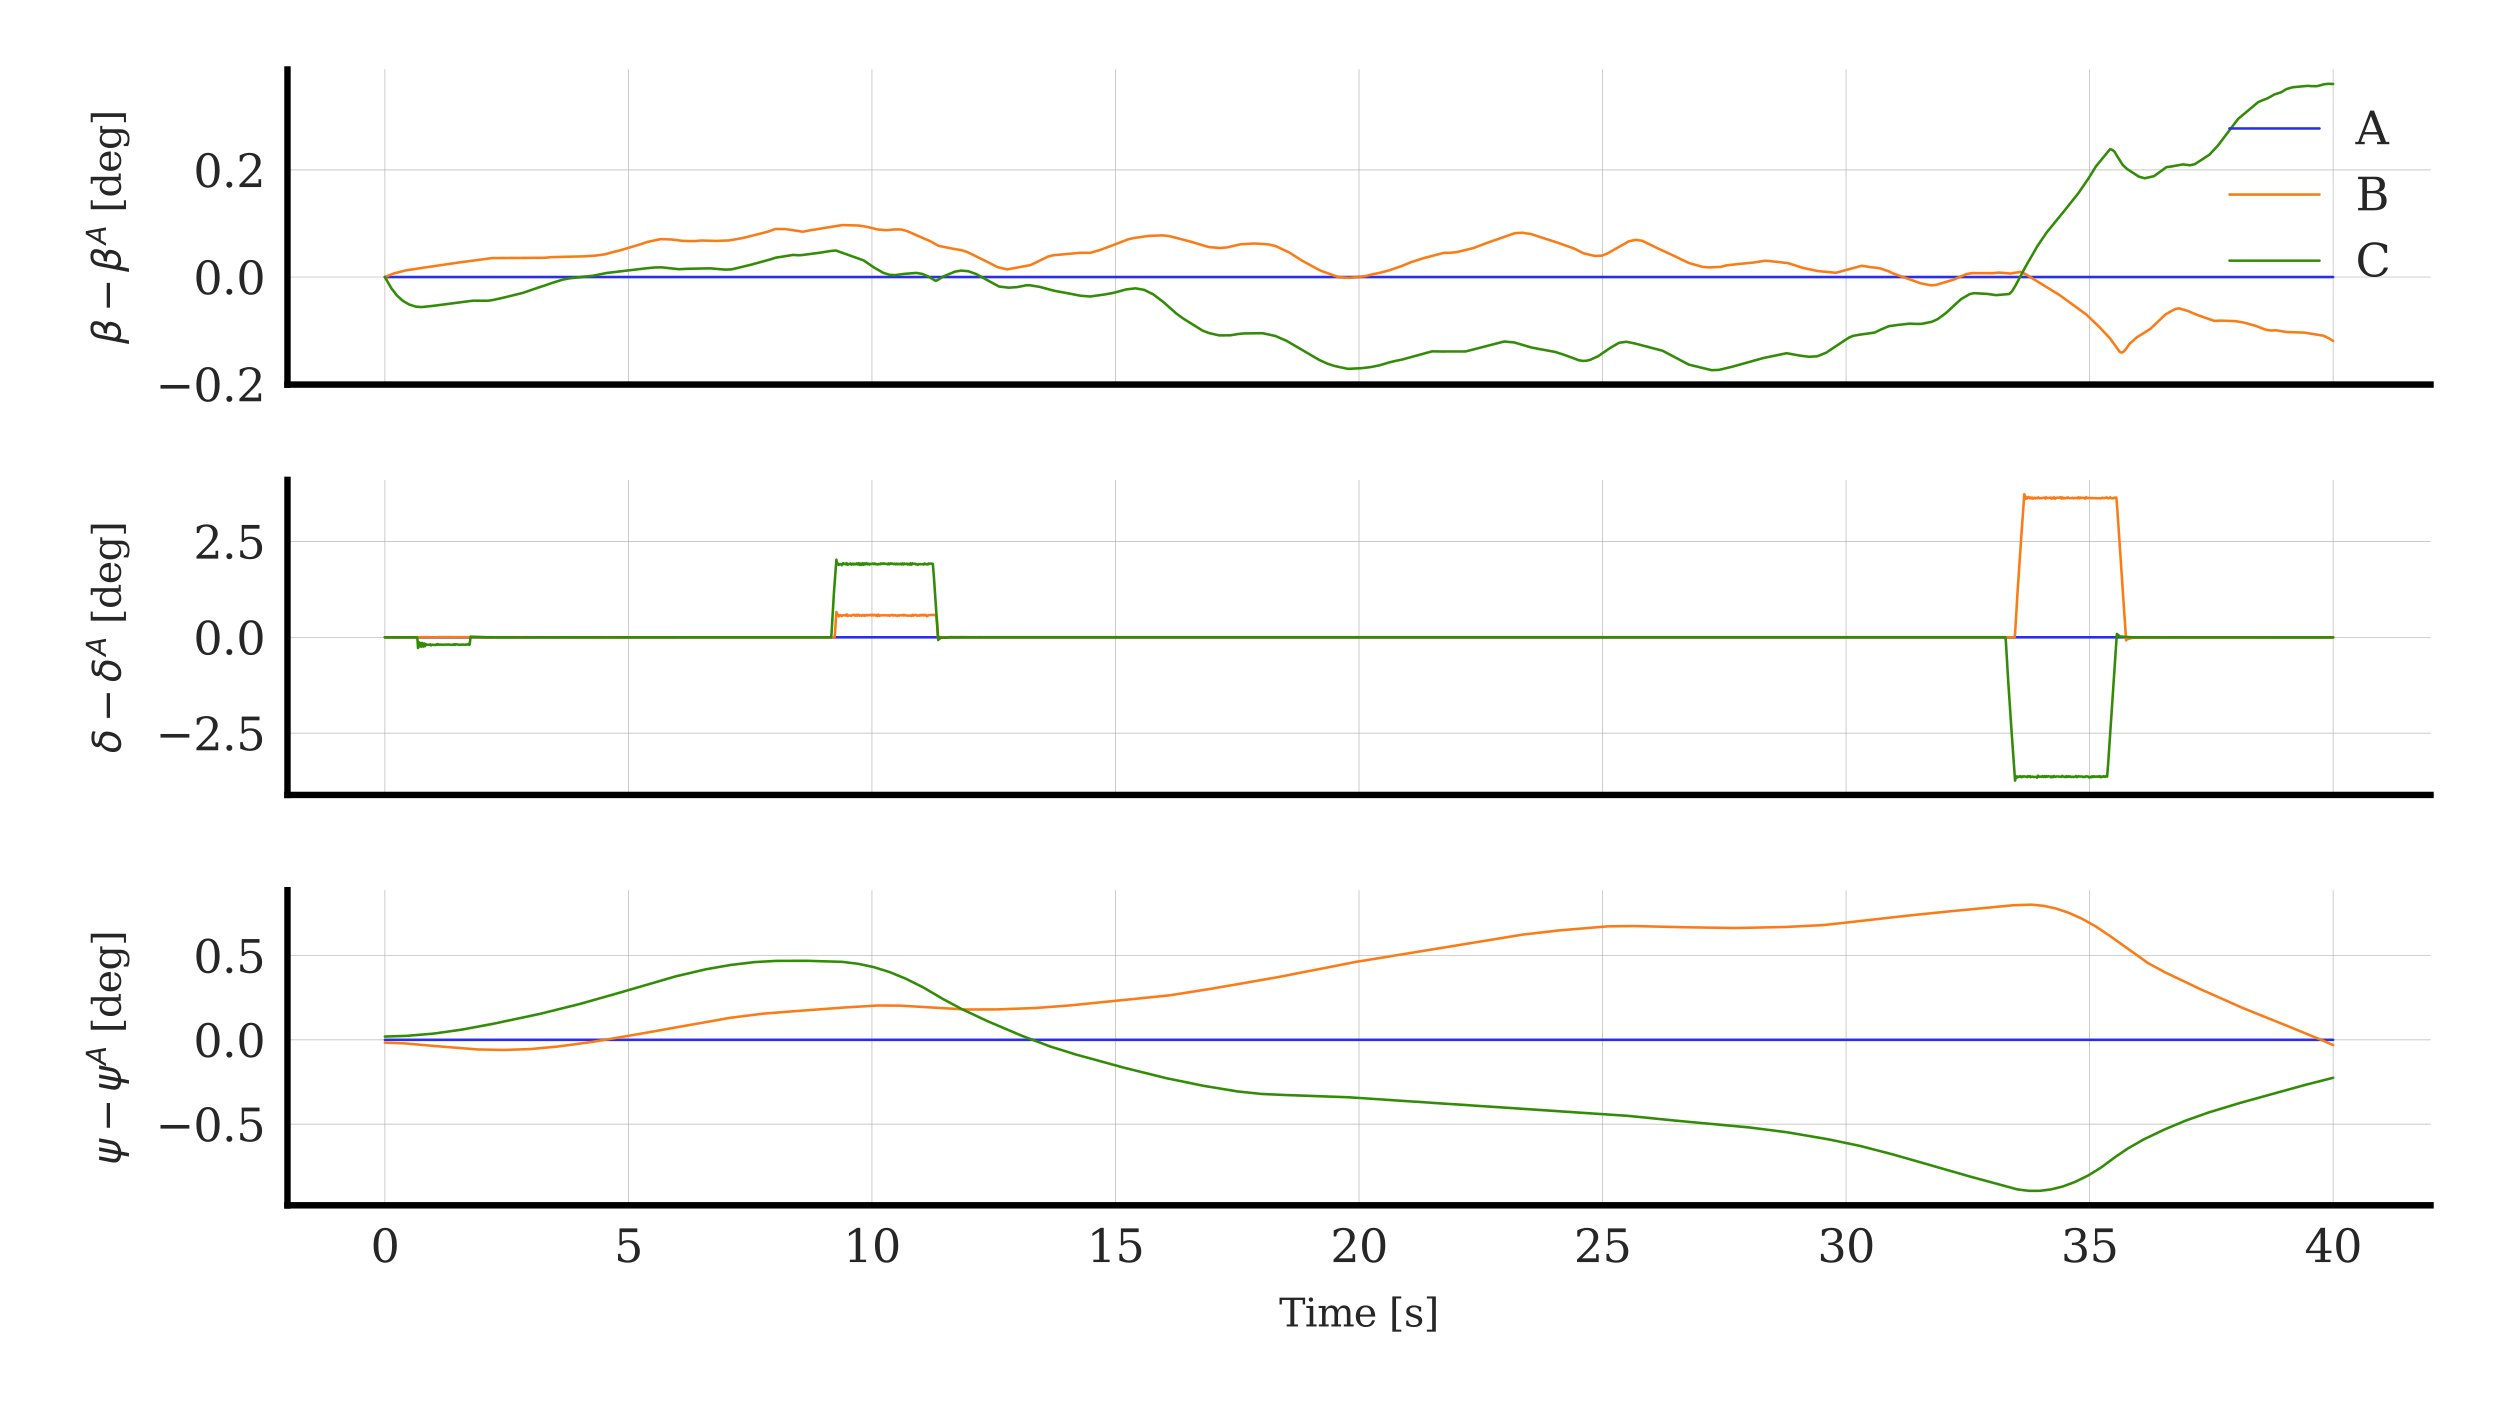 <?xml version="1.0" encoding="utf-8" standalone="no"?>
<!DOCTYPE svg PUBLIC "-//W3C//DTD SVG 1.1//EN"
  "http://www.w3.org/Graphics/SVG/1.1/DTD/svg11.dtd">
<svg xmlns:xlink="http://www.w3.org/1999/xlink" width="388.619pt" height="218.623pt" viewBox="0 0 388.619 218.623" xmlns="http://www.w3.org/2000/svg" version="1.1">
 <defs>
  <style type="text/css">*{stroke-linejoin: round; stroke-linecap: butt}</style>
 </defs>
 <g id="figure_1">
  <g id="patch_1">
   <path d="M 0 218.623 
L 388.619 218.623 
L 388.619 0 
L 0 0 
z
" style="fill: #ffffff"/>
  </g>
  <g id="axes_1">
   <g id="patch_2">
    <path d="M 44.688 59.778 
L 377.819 59.778 
L 377.819 10.8 
L 44.688 10.8 
z
" style="fill: #ffffff"/>
   </g>
   <g id="matplotlib.axis_1">
    <g id="xtick_1">
     <g id="line2d_1">
      <path d="M 59.83 59.778 
L 59.83 10.8 
" clip-path="url(#p7276dbdbd8)" style="fill: none; stroke: #b0b0b0; stroke-width: 0.1; stroke-linecap: round"/>
     </g>
     <g id="line2d_2"/>
    </g>
    <g id="xtick_2">
     <g id="line2d_3">
      <path d="M 97.686 59.778 
L 97.686 10.8 
" clip-path="url(#p7276dbdbd8)" style="fill: none; stroke: #b0b0b0; stroke-width: 0.1; stroke-linecap: round"/>
     </g>
     <g id="line2d_4"/>
    </g>
    <g id="xtick_3">
     <g id="line2d_5">
      <path d="M 135.542 59.778 
L 135.542 10.8 
" clip-path="url(#p7276dbdbd8)" style="fill: none; stroke: #b0b0b0; stroke-width: 0.1; stroke-linecap: round"/>
     </g>
     <g id="line2d_6"/>
    </g>
    <g id="xtick_4">
     <g id="line2d_7">
      <path d="M 173.398 59.778 
L 173.398 10.8 
" clip-path="url(#p7276dbdbd8)" style="fill: none; stroke: #b0b0b0; stroke-width: 0.1; stroke-linecap: round"/>
     </g>
     <g id="line2d_8"/>
    </g>
    <g id="xtick_5">
     <g id="line2d_9">
      <path d="M 211.254 59.778 
L 211.254 10.8 
" clip-path="url(#p7276dbdbd8)" style="fill: none; stroke: #b0b0b0; stroke-width: 0.1; stroke-linecap: round"/>
     </g>
     <g id="line2d_10"/>
    </g>
    <g id="xtick_6">
     <g id="line2d_11">
      <path d="M 249.109 59.778 
L 249.109 10.8 
" clip-path="url(#p7276dbdbd8)" style="fill: none; stroke: #b0b0b0; stroke-width: 0.1; stroke-linecap: round"/>
     </g>
     <g id="line2d_12"/>
    </g>
    <g id="xtick_7">
     <g id="line2d_13">
      <path d="M 286.965 59.778 
L 286.965 10.8 
" clip-path="url(#p7276dbdbd8)" style="fill: none; stroke: #b0b0b0; stroke-width: 0.1; stroke-linecap: round"/>
     </g>
     <g id="line2d_14"/>
    </g>
    <g id="xtick_8">
     <g id="line2d_15">
      <path d="M 324.821 59.778 
L 324.821 10.8 
" clip-path="url(#p7276dbdbd8)" style="fill: none; stroke: #b0b0b0; stroke-width: 0.1; stroke-linecap: round"/>
     </g>
     <g id="line2d_16"/>
    </g>
    <g id="xtick_9">
     <g id="line2d_17">
      <path d="M 362.677 59.778 
L 362.677 10.8 
" clip-path="url(#p7276dbdbd8)" style="fill: none; stroke: #b0b0b0; stroke-width: 0.1; stroke-linecap: round"/>
     </g>
     <g id="line2d_18"/>
    </g>
   </g>
   <g id="matplotlib.axis_2">
    <g id="ytick_1">
     <g id="line2d_19">
      <path d="M 44.688 59.714 
L 377.819 59.714 
" clip-path="url(#p7276dbdbd8)" style="fill: none; stroke: #b0b0b0; stroke-width: 0.1; stroke-linecap: round"/>
     </g>
     <g id="line2d_20"/>
     <g id="text_1">
      <!-- −0.2 -->
      <g style="fill: #262626" transform="translate(24.19 62.373) scale(0.07 -0.07)">
       <defs>
        <path id="DejaVuSerif-2212" d="M 678 2259 
L 4684 2259 
L 4684 1753 
L 678 1753 
L 678 2259 
z
" transform="scale(0.016)"/>
        <path id="DejaVuSerif-30" d="M 2034 219 
Q 2513 219 2750 744 
Q 2988 1269 2988 2328 
Q 2988 3391 2750 3916 
Q 2513 4441 2034 4441 
Q 1556 4441 1318 3916 
Q 1081 3391 1081 2328 
Q 1081 1269 1318 744 
Q 1556 219 2034 219 
z
M 2034 -91 
Q 1275 -91 848 546 
Q 422 1184 422 2328 
Q 422 3475 848 4112 
Q 1275 4750 2034 4750 
Q 2797 4750 3222 4112 
Q 3647 3475 3647 2328 
Q 3647 1184 3222 546 
Q 2797 -91 2034 -91 
z
" transform="scale(0.016)"/>
        <path id="DejaVuSerif-2e" d="M 603 325 
Q 603 500 722 622 
Q 841 744 1019 744 
Q 1191 744 1312 622 
Q 1434 500 1434 325 
Q 1434 153 1312 31 
Q 1191 -91 1019 -91 
Q 841 -91 722 29 
Q 603 150 603 325 
z
" transform="scale(0.016)"/>
        <path id="DejaVuSerif-32" d="M 819 3553 
L 469 3553 
L 469 4384 
Q 803 4563 1142 4656 
Q 1481 4750 1806 4750 
Q 2534 4750 2956 4397 
Q 3378 4044 3378 3438 
Q 3378 2753 2422 1800 
Q 2347 1728 2309 1691 
L 1131 513 
L 3078 513 
L 3078 1088 
L 3444 1088 
L 3444 0 
L 434 0 
L 434 341 
L 1850 1753 
Q 2319 2222 2519 2614 
Q 2719 3006 2719 3438 
Q 2719 3909 2473 4175 
Q 2228 4441 1797 4441 
Q 1350 4441 1106 4219 
Q 863 3997 819 3553 
z
" transform="scale(0.016)"/>
       </defs>
       <use xlink:href="#DejaVuSerif-2212"/>
       <use xlink:href="#DejaVuSerif-30" x="83.789"/>
       <use xlink:href="#DejaVuSerif-2e" x="147.412"/>
       <use xlink:href="#DejaVuSerif-32" x="179.199"/>
      </g>
     </g>
    </g>
    <g id="ytick_2">
     <g id="line2d_21">
      <path d="M 44.688 43.065 
L 377.819 43.065 
" clip-path="url(#p7276dbdbd8)" style="fill: none; stroke: #b0b0b0; stroke-width: 0.1; stroke-linecap: round"/>
     </g>
     <g id="line2d_22"/>
     <g id="text_2">
      <!-- 0.0 -->
      <g style="fill: #262626" transform="translate(30.056 45.724) scale(0.07 -0.07)">
       <use xlink:href="#DejaVuSerif-30"/>
       <use xlink:href="#DejaVuSerif-2e" x="63.623"/>
       <use xlink:href="#DejaVuSerif-30" x="95.41"/>
      </g>
     </g>
    </g>
    <g id="ytick_3">
     <g id="line2d_23">
      <path d="M 44.688 26.416 
L 377.819 26.416 
" clip-path="url(#p7276dbdbd8)" style="fill: none; stroke: #b0b0b0; stroke-width: 0.1; stroke-linecap: round"/>
     </g>
     <g id="line2d_24"/>
     <g id="text_3">
      <!-- 0.2 -->
      <g style="fill: #262626" transform="translate(30.056 29.075) scale(0.07 -0.07)">
       <use xlink:href="#DejaVuSerif-30"/>
       <use xlink:href="#DejaVuSerif-2e" x="63.623"/>
       <use xlink:href="#DejaVuSerif-32" x="95.41"/>
      </g>
     </g>
    </g>
    <g id="text_4">
     <!-- $\beta-\beta^A$ [deg] -->
     <g style="fill: #262626" transform="translate(18.81 53.469) rotate(-90) scale(0.06 -0.06)">
      <defs>
       <path id="DejaVuSans-Oblique-3b2" d="M 872 216 
L 572 -1331 
L -6 -1331 
L 928 3478 
Q 1206 4903 2538 4903 
Q 3888 4903 3659 3700 
Q 3503 2844 2894 2531 
Q 3713 2250 3553 1416 
Q 3272 -69 1759 -66 
Q 1097 -63 872 216 
z
M 1019 966 
Q 1259 422 1875 425 
Q 2775 425 2966 1406 
Q 3138 2288 1675 2219 
L 1778 2750 
Q 2909 2731 3106 3750 
Q 3241 4438 2509 4434 
Q 1691 4434 1503 3459 
L 1019 966 
z
" transform="scale(0.016)"/>
       <path id="DejaVuSans-2212" d="M 678 2272 
L 4684 2272 
L 4684 1741 
L 678 1741 
L 678 2272 
z
" transform="scale(0.016)"/>
       <path id="DejaVuSans-Oblique-41" d="M 2356 4666 
L 3072 4666 
L 3938 0 
L 3278 0 
L 3084 1197 
L 984 1197 
L 325 0 
L -341 0 
L 2356 4666 
z
M 2584 4044 
L 1275 1722 
L 2988 1722 
L 2584 4044 
z
" transform="scale(0.016)"/>
       <path id="DejaVuSerif-20" transform="scale(0.016)"/>
       <path id="DejaVuSerif-5b" d="M 550 4863 
L 2003 4863 
L 2003 4531 
L 1147 4531 
L 1147 -513 
L 2003 -513 
L 2003 -844 
L 550 -844 
L 550 4863 
z
" transform="scale(0.016)"/>
       <path id="DejaVuSerif-64" d="M 3359 331 
L 3909 331 
L 3909 0 
L 2784 0 
L 2784 519 
Q 2616 206 2355 57 
Q 2094 -91 1709 -91 
Q 1097 -91 708 395 
Q 319 881 319 1663 
Q 319 2444 706 2928 
Q 1094 3413 1709 3413 
Q 2094 3413 2355 3264 
Q 2616 3116 2784 2803 
L 2784 4531 
L 2241 4531 
L 2241 4863 
L 3359 4863 
L 3359 331 
z
M 2784 1497 
L 2784 1825 
Q 2784 2422 2554 2737 
Q 2325 3053 1888 3053 
Q 1444 3053 1217 2703 
Q 991 2353 991 1663 
Q 991 975 1217 622 
Q 1444 269 1888 269 
Q 2325 269 2554 583 
Q 2784 897 2784 1497 
z
" transform="scale(0.016)"/>
       <path id="DejaVuSerif-65" d="M 3469 1600 
L 991 1600 
L 991 1575 
Q 991 903 1244 561 
Q 1497 219 1991 219 
Q 2369 219 2611 417 
Q 2853 616 2950 1006 
L 3413 1006 
Q 3275 459 2904 184 
Q 2534 -91 1931 -91 
Q 1203 -91 761 389 
Q 319 869 319 1663 
Q 319 2450 753 2931 
Q 1188 3413 1894 3413 
Q 2647 3413 3050 2948 
Q 3453 2484 3469 1600 
z
M 2791 1931 
Q 2772 2513 2545 2808 
Q 2319 3103 1894 3103 
Q 1497 3103 1269 2806 
Q 1041 2509 991 1931 
L 2791 1931 
z
" transform="scale(0.016)"/>
       <path id="DejaVuSerif-67" d="M 3359 2988 
L 3359 72 
Q 3359 -644 2965 -1033 
Q 2572 -1422 1844 -1422 
Q 1516 -1422 1216 -1362 
Q 916 -1303 641 -1184 
L 641 -488 
L 941 -488 
Q 997 -813 1206 -963 
Q 1416 -1113 1806 -1113 
Q 2313 -1113 2548 -827 
Q 2784 -541 2784 72 
L 2784 519 
Q 2616 206 2355 57 
Q 2094 -91 1709 -91 
Q 1097 -91 708 395 
Q 319 881 319 1663 
Q 319 2444 706 2928 
Q 1094 3413 1709 3413 
Q 2094 3413 2355 3264 
Q 2616 3116 2784 2803 
L 2784 3322 
L 3909 3322 
L 3909 2988 
L 3359 2988 
z
M 2784 1825 
Q 2784 2422 2554 2737 
Q 2325 3053 1888 3053 
Q 1444 3053 1217 2703 
Q 991 2353 991 1663 
Q 991 975 1217 622 
Q 1444 269 1888 269 
Q 2325 269 2554 583 
Q 2784 897 2784 1497 
L 2784 1825 
z
" transform="scale(0.016)"/>
       <path id="DejaVuSerif-5d" d="M 1947 4863 
L 1947 -844 
L 494 -844 
L 494 -513 
L 1350 -513 
L 1350 4531 
L 494 4531 
L 494 4863 
L 1947 4863 
z
" transform="scale(0.016)"/>
      </defs>
      <use xlink:href="#DejaVuSans-Oblique-3b2" transform="translate(0 0.684)"/>
      <use xlink:href="#DejaVuSans-2212" transform="translate(83.301 0.684)"/>
      <use xlink:href="#DejaVuSans-Oblique-3b2" transform="translate(186.572 0.684)"/>
      <use xlink:href="#DejaVuSans-Oblique-41" transform="translate(257.926 38.966) scale(0.7)"/>
      <use xlink:href="#DejaVuSerif-20" transform="translate(308.546 0.684)"/>
      <use xlink:href="#DejaVuSerif-5b" transform="translate(340.333 0.684)"/>
      <use xlink:href="#DejaVuSerif-64" transform="translate(379.347 0.684)"/>
      <use xlink:href="#DejaVuSerif-65" transform="translate(443.36 0.684)"/>
      <use xlink:href="#DejaVuSerif-67" transform="translate(502.54 0.684)"/>
      <use xlink:href="#DejaVuSerif-5d" transform="translate(566.554 0.684)"/>
     </g>
    </g>
   </g>
   <g id="line2d_25">
    <path d="M 59.83 43.065 
L 362.677 43.065 
L 362.677 43.065 
" clip-path="url(#p7276dbdbd8)" style="fill: none; stroke: #2a2eec; stroke-width: 0.4; stroke-linecap: round"/>
   </g>
   <g id="line2d_26">
    <path d="M 59.83 43.065 
L 61.269 42.491 
L 63.086 42.033 
L 65.812 41.616 
L 71.187 40.823 
L 76.487 40.12 
L 84.74 40.071 
L 85.724 39.969 
L 90.796 39.85 
L 92.538 39.736 
L 94.052 39.531 
L 95.188 39.213 
L 96.399 38.919 
L 99.503 37.987 
L 100.639 37.61 
L 102.683 37.171 
L 104.424 37.228 
L 106.09 37.442 
L 107.302 37.477 
L 108.059 37.472 
L 109.043 37.387 
L 111.314 37.455 
L 113.359 37.376 
L 115.478 36.998 
L 118.355 36.277 
L 119.415 36.001 
L 120.551 35.587 
L 122.141 35.616 
L 124.791 36.018 
L 125.851 35.817 
L 127.214 35.593 
L 130.924 34.988 
L 133.498 35.057 
L 134.785 35.268 
L 136.375 35.661 
L 137.738 35.792 
L 139.025 35.665 
L 140.085 35.669 
L 140.993 35.921 
L 144.627 37.508 
L 145.915 38.223 
L 147.959 38.63 
L 149.549 38.912 
L 150.381 39.185 
L 153.713 40.825 
L 155.076 41.532 
L 156.59 41.875 
L 160.224 41.199 
L 162.95 39.867 
L 163.707 39.683 
L 166.432 39.429 
L 167.871 39.299 
L 169.461 39.305 
L 170.899 38.896 
L 172.716 38.226 
L 175.366 37.205 
L 176.275 36.996 
L 178.546 36.67 
L 180.742 36.587 
L 181.802 36.715 
L 184.906 37.512 
L 187.934 38.411 
L 189.676 38.547 
L 190.736 38.459 
L 192.856 37.969 
L 195.051 37.853 
L 197.171 37.989 
L 198.307 38.26 
L 200.427 39.259 
L 202.32 40.469 
L 205.197 42.037 
L 207.998 43.064 
L 209.739 43.198 
L 212.162 42.938 
L 213.298 42.658 
L 214.585 42.383 
L 215.948 42.026 
L 217.992 41.313 
L 219.203 40.806 
L 221.248 40.142 
L 224.428 39.309 
L 225.487 39.292 
L 226.472 39.188 
L 229.046 38.556 
L 231.166 37.755 
L 235.481 36.25 
L 236.617 36.178 
L 237.98 36.379 
L 241.008 37.362 
L 242.068 37.702 
L 244.718 38.644 
L 246.157 39.378 
L 247.898 39.785 
L 249.034 39.739 
L 249.867 39.405 
L 253.198 37.512 
L 254.258 37.286 
L 255.242 37.419 
L 256.681 38.105 
L 257.816 38.671 
L 258.649 39.042 
L 260.012 39.674 
L 262.51 40.878 
L 264.63 41.476 
L 265.615 41.568 
L 267.432 41.493 
L 268.34 41.256 
L 270.46 41.018 
L 272.656 40.804 
L 274.397 40.524 
L 275.684 40.648 
L 277.956 40.906 
L 280.303 41.655 
L 281.59 41.925 
L 282.498 42.123 
L 285.375 42.405 
L 289.388 41.314 
L 290.978 41.551 
L 292.189 41.695 
L 293.628 42.187 
L 294.309 42.521 
L 298.549 44.036 
L 300.215 44.365 
L 301.048 44.265 
L 302.108 43.945 
L 302.865 43.711 
L 303.773 43.441 
L 305.666 42.606 
L 306.575 42.454 
L 309.83 42.463 
L 310.663 42.376 
L 311.42 42.421 
L 312.48 42.52 
L 314.146 42.261 
L 314.979 42.687 
L 320.203 45.902 
L 324.291 48.873 
L 326.26 50.753 
L 328.001 52.601 
L 329.515 54.709 
L 329.818 54.821 
L 330.197 54.586 
L 330.5 54.215 
L 331.03 53.459 
L 332.165 52.434 
L 332.847 52.023 
L 334.285 51.113 
L 336.632 48.864 
L 337.541 48.355 
L 338.146 48.045 
L 338.676 47.927 
L 340.115 48.341 
L 341.175 48.806 
L 341.705 49.012 
L 344.203 49.884 
L 345.188 49.84 
L 347.459 49.92 
L 348.746 50.131 
L 350.487 50.604 
L 351.396 50.935 
L 351.926 51.152 
L 352.456 51.305 
L 353.137 51.384 
L 353.743 51.336 
L 355.484 51.615 
L 358.21 51.705 
L 361.163 52.179 
L 362.071 52.619 
L 362.677 52.997 
L 362.677 52.997 
" clip-path="url(#p7276dbdbd8)" style="fill: none; stroke: #fa7c17; stroke-width: 0.4; stroke-linecap: round"/>
   </g>
   <g id="line2d_27">
    <path d="M 59.83 43.065 
L 60.815 44.78 
L 61.723 45.954 
L 62.632 46.77 
L 63.616 47.339 
L 64.6 47.657 
L 65.509 47.737 
L 67.25 47.554 
L 73.534 46.739 
L 75.881 46.747 
L 76.638 46.631 
L 78.304 46.261 
L 81.257 45.536 
L 83.604 44.728 
L 84.664 44.385 
L 86.027 43.914 
L 87.465 43.469 
L 88.525 43.267 
L 92.159 42.865 
L 94.279 42.437 
L 100.563 41.693 
L 101.85 41.574 
L 102.835 41.556 
L 105.56 41.849 
L 106.772 41.784 
L 110.406 41.711 
L 112.753 41.914 
L 113.737 41.867 
L 116.614 41.179 
L 118.81 40.584 
L 119.643 40.355 
L 120.627 40.045 
L 121.384 39.931 
L 123.277 39.626 
L 124.11 39.675 
L 124.64 39.654 
L 127.517 39.272 
L 129.182 39.01 
L 129.939 38.941 
L 134.255 40.481 
L 135.845 41.574 
L 137.283 42.397 
L 138.268 42.719 
L 139.176 42.765 
L 140.539 42.577 
L 142.432 42.423 
L 143.34 42.574 
L 144.249 42.959 
L 145.46 43.666 
L 145.839 43.489 
L 146.596 42.996 
L 148.413 42.235 
L 149.397 42.061 
L 150.533 42.164 
L 151.744 42.597 
L 152.501 43.018 
L 155.303 44.541 
L 156.817 44.72 
L 158.104 44.63 
L 159.543 44.348 
L 160.073 44.342 
L 161.663 44.603 
L 163.782 45.177 
L 164.767 45.367 
L 165.524 45.497 
L 167.947 45.968 
L 169.461 46.09 
L 171.656 45.783 
L 172.944 45.556 
L 173.701 45.364 
L 175.064 44.99 
L 176.502 44.822 
L 177.865 45.059 
L 179.303 45.777 
L 180.893 46.992 
L 182.862 48.745 
L 183.922 49.51 
L 186.95 51.403 
L 187.934 51.772 
L 189.524 52.138 
L 191.266 52.12 
L 192.401 51.933 
L 193.31 51.835 
L 196.263 51.793 
L 198.231 52.218 
L 199.973 52.971 
L 205.121 55.977 
L 206.332 56.523 
L 207.468 56.893 
L 209.512 57.337 
L 211.708 57.231 
L 213.071 57.063 
L 214.434 56.791 
L 215.948 56.339 
L 216.932 56.102 
L 217.916 55.901 
L 222.611 54.618 
L 224.049 54.638 
L 227.835 54.632 
L 233.816 53.086 
L 235.406 53.235 
L 237.98 54.002 
L 239.418 54.279 
L 241.765 54.712 
L 243.128 55.152 
L 244.567 55.676 
L 245.4 55.993 
L 246.081 56.107 
L 246.687 56.063 
L 247.217 55.924 
L 248.428 55.371 
L 250.321 54.069 
L 251.684 53.283 
L 252.819 53.128 
L 254.031 53.369 
L 258.422 54.513 
L 259.255 54.947 
L 262.51 56.672 
L 266.069 57.54 
L 267.205 57.497 
L 269.325 56.991 
L 274.094 55.657 
L 277.729 54.905 
L 279.697 55.263 
L 281.211 55.461 
L 282.498 55.383 
L 283.861 54.828 
L 286.738 52.917 
L 287.495 52.435 
L 288.101 52.197 
L 289.01 52.037 
L 291.432 51.691 
L 292.341 51.241 
L 293.628 50.701 
L 294.991 50.515 
L 296.127 50.392 
L 296.808 50.306 
L 297.868 50.355 
L 298.701 50.343 
L 300.291 50.021 
L 301.199 49.616 
L 302.486 48.668 
L 304.833 46.503 
L 306.196 45.711 
L 306.877 45.568 
L 308.997 45.695 
L 310.285 45.878 
L 312.329 45.706 
L 312.783 45.253 
L 313.313 44.376 
L 314.827 41.523 
L 316.72 38.239 
L 318.159 36.124 
L 320.884 32.781 
L 323.08 30.026 
L 324.67 27.703 
L 325.806 25.867 
L 328.001 23.188 
L 328.38 23.322 
L 328.682 23.562 
L 329.137 24.325 
L 329.97 25.637 
L 330.651 26.269 
L 332.468 27.45 
L 333.377 27.71 
L 334.815 27.391 
L 336.784 25.972 
L 337.465 25.891 
L 339.358 25.553 
L 340.418 25.695 
L 341.175 25.524 
L 343.446 24.046 
L 344.733 22.676 
L 347.913 18.475 
L 351.017 15.885 
L 351.623 15.616 
L 352.532 15.256 
L 353.592 14.661 
L 354.273 14.45 
L 354.652 14.316 
L 355.409 13.851 
L 356.393 13.562 
L 358.74 13.344 
L 359.27 13.387 
L 360.103 13.4 
L 360.708 13.258 
L 361.238 13.104 
L 361.92 13.029 
L 362.677 13.056 
L 362.677 13.056 
" clip-path="url(#p7276dbdbd8)" style="fill: none; stroke: #328c06; stroke-width: 0.4; stroke-linecap: round"/>
   </g>
   <g id="patch_3">
    <path d="M 44.688 59.778 
L 44.688 10.8 
" style="fill: none; stroke: #000000; stroke-linejoin: miter; stroke-linecap: square"/>
   </g>
   <g id="patch_4">
    <path d="M 44.688 59.778 
L 377.819 59.778 
" style="fill: none; stroke: #000000; stroke-linejoin: miter; stroke-linecap: square"/>
   </g>
   <g id="legend_1">
    <g id="line2d_28">
     <path d="M 346.563 19.969 
L 353.563 19.969 
L 360.563 19.969 
" style="fill: none; stroke: #2a2eec; stroke-width: 0.4; stroke-linecap: round"/>
    </g>
    <g id="text_5">
     <!-- A -->
     <g style="fill: #262626" transform="translate(366.163 22.419) scale(0.07 -0.07)">
      <defs>
       <path id="DejaVuSerif-41" d="M 1281 1691 
L 2994 1691 
L 2138 3909 
L 1281 1691 
z
M -38 0 
L -38 331 
L 372 331 
L 2034 4666 
L 2559 4666 
L 4225 331 
L 4684 331 
L 4684 0 
L 2988 0 
L 2988 331 
L 3506 331 
L 3116 1356 
L 1153 1356 
L 763 331 
L 1275 331 
L 1275 0 
L -38 0 
z
" transform="scale(0.016)"/>
      </defs>
      <use xlink:href="#DejaVuSerif-41"/>
     </g>
    </g>
    <g id="line2d_29">
     <path d="M 346.563 30.244 
L 353.563 30.244 
L 360.563 30.244 
" style="fill: none; stroke: #fa7c17; stroke-width: 0.4; stroke-linecap: round"/>
    </g>
    <g id="text_6">
     <!-- B -->
     <g style="fill: #262626" transform="translate(366.163 32.694) scale(0.07 -0.07)">
      <defs>
       <path id="DejaVuSerif-42" d="M 1581 331 
L 2516 331 
Q 3078 331 3337 575 
Q 3597 819 3597 1350 
Q 3597 1878 3339 2120 
Q 3081 2363 2516 2363 
L 1581 2363 
L 1581 331 
z
M 1581 2694 
L 2375 2694 
Q 2888 2694 3123 2891 
Q 3359 3088 3359 3513 
Q 3359 3941 3123 4136 
Q 2888 4331 2375 4331 
L 1581 4331 
L 1581 2694 
z
M 353 0 
L 353 331 
L 947 331 
L 947 4331 
L 353 4331 
L 353 4666 
L 2656 4666 
Q 3363 4666 3720 4377 
Q 4078 4088 4078 3513 
Q 4078 3097 3829 2850 
Q 3581 2603 3103 2547 
Q 3697 2472 4005 2167 
Q 4313 1863 4313 1350 
Q 4313 656 3875 328 
Q 3438 0 2509 0 
L 353 0 
z
" transform="scale(0.016)"/>
      </defs>
      <use xlink:href="#DejaVuSerif-42"/>
     </g>
    </g>
    <g id="line2d_30">
     <path d="M 346.563 40.518 
L 353.563 40.518 
L 360.563 40.518 
" style="fill: none; stroke: #328c06; stroke-width: 0.4; stroke-linecap: round"/>
    </g>
    <g id="text_7">
     <!-- C -->
     <g style="fill: #262626" transform="translate(366.163 42.968) scale(0.07 -0.07)">
      <defs>
       <path id="DejaVuSerif-43" d="M 4513 1234 
Q 4306 581 3820 245 
Q 3334 -91 2591 -91 
Q 2134 -91 1743 65 
Q 1353 222 1050 525 
Q 700 875 529 1320 
Q 359 1766 359 2328 
Q 359 3416 987 4083 
Q 1616 4750 2644 4750 
Q 3025 4750 3456 4650 
Q 3888 4550 4384 4347 
L 4384 3272 
L 4031 3272 
Q 3916 3859 3567 4137 
Q 3219 4416 2591 4416 
Q 1844 4416 1459 3886 
Q 1075 3356 1075 2328 
Q 1075 1303 1459 773 
Q 1844 244 2591 244 
Q 3113 244 3450 492 
Q 3788 741 3938 1234 
L 4513 1234 
z
" transform="scale(0.016)"/>
      </defs>
      <use xlink:href="#DejaVuSerif-43"/>
     </g>
    </g>
   </g>
  </g>
  <g id="axes_2">
   <g id="patch_5">
    <path d="M 44.688 123.57 
L 377.819 123.57 
L 377.819 74.593 
L 44.688 74.593 
z
" style="fill: #ffffff"/>
   </g>
   <g id="matplotlib.axis_3">
    <g id="xtick_10">
     <g id="line2d_31">
      <path d="M 59.83 123.57 
L 59.83 74.593 
" clip-path="url(#pdf84a324ec)" style="fill: none; stroke: #b0b0b0; stroke-width: 0.1; stroke-linecap: round"/>
     </g>
     <g id="line2d_32"/>
    </g>
    <g id="xtick_11">
     <g id="line2d_33">
      <path d="M 97.686 123.57 
L 97.686 74.593 
" clip-path="url(#pdf84a324ec)" style="fill: none; stroke: #b0b0b0; stroke-width: 0.1; stroke-linecap: round"/>
     </g>
     <g id="line2d_34"/>
    </g>
    <g id="xtick_12">
     <g id="line2d_35">
      <path d="M 135.542 123.57 
L 135.542 74.593 
" clip-path="url(#pdf84a324ec)" style="fill: none; stroke: #b0b0b0; stroke-width: 0.1; stroke-linecap: round"/>
     </g>
     <g id="line2d_36"/>
    </g>
    <g id="xtick_13">
     <g id="line2d_37">
      <path d="M 173.398 123.57 
L 173.398 74.593 
" clip-path="url(#pdf84a324ec)" style="fill: none; stroke: #b0b0b0; stroke-width: 0.1; stroke-linecap: round"/>
     </g>
     <g id="line2d_38"/>
    </g>
    <g id="xtick_14">
     <g id="line2d_39">
      <path d="M 211.254 123.57 
L 211.254 74.593 
" clip-path="url(#pdf84a324ec)" style="fill: none; stroke: #b0b0b0; stroke-width: 0.1; stroke-linecap: round"/>
     </g>
     <g id="line2d_40"/>
    </g>
    <g id="xtick_15">
     <g id="line2d_41">
      <path d="M 249.109 123.57 
L 249.109 74.593 
" clip-path="url(#pdf84a324ec)" style="fill: none; stroke: #b0b0b0; stroke-width: 0.1; stroke-linecap: round"/>
     </g>
     <g id="line2d_42"/>
    </g>
    <g id="xtick_16">
     <g id="line2d_43">
      <path d="M 286.965 123.57 
L 286.965 74.593 
" clip-path="url(#pdf84a324ec)" style="fill: none; stroke: #b0b0b0; stroke-width: 0.1; stroke-linecap: round"/>
     </g>
     <g id="line2d_44"/>
    </g>
    <g id="xtick_17">
     <g id="line2d_45">
      <path d="M 324.821 123.57 
L 324.821 74.593 
" clip-path="url(#pdf84a324ec)" style="fill: none; stroke: #b0b0b0; stroke-width: 0.1; stroke-linecap: round"/>
     </g>
     <g id="line2d_46"/>
    </g>
    <g id="xtick_18">
     <g id="line2d_47">
      <path d="M 362.677 123.57 
L 362.677 74.593 
" clip-path="url(#pdf84a324ec)" style="fill: none; stroke: #b0b0b0; stroke-width: 0.1; stroke-linecap: round"/>
     </g>
     <g id="line2d_48"/>
    </g>
   </g>
   <g id="matplotlib.axis_4">
    <g id="ytick_4">
     <g id="line2d_49">
      <path d="M 44.688 113.964 
L 377.819 113.964 
" clip-path="url(#pdf84a324ec)" style="fill: none; stroke: #b0b0b0; stroke-width: 0.1; stroke-linecap: round"/>
     </g>
     <g id="line2d_50"/>
     <g id="text_8">
      <!-- −2.5 -->
      <g style="fill: #262626" transform="translate(24.19 116.623) scale(0.07 -0.07)">
       <defs>
        <path id="DejaVuSerif-35" d="M 3219 4666 
L 3219 4153 
L 1081 4153 
L 1081 2816 
Q 1244 2928 1461 2984 
Q 1678 3041 1947 3041 
Q 2703 3041 3140 2622 
Q 3578 2203 3578 1478 
Q 3578 738 3136 323 
Q 2694 -91 1894 -91 
Q 1572 -91 1234 -12 
Q 897 66 544 225 
L 544 1131 
L 897 1131 
Q 925 688 1179 453 
Q 1434 219 1894 219 
Q 2388 219 2653 544 
Q 2919 869 2919 1478 
Q 2919 2084 2655 2407 
Q 2391 2731 1894 2731 
Q 1613 2731 1398 2631 
Q 1184 2531 1019 2322 
L 750 2322 
L 750 4666 
L 3219 4666 
z
" transform="scale(0.016)"/>
       </defs>
       <use xlink:href="#DejaVuSerif-2212"/>
       <use xlink:href="#DejaVuSerif-32" x="83.789"/>
       <use xlink:href="#DejaVuSerif-2e" x="147.412"/>
       <use xlink:href="#DejaVuSerif-35" x="179.199"/>
      </g>
     </g>
    </g>
    <g id="ytick_5">
     <g id="line2d_51">
      <path d="M 44.688 99.067 
L 377.819 99.067 
" clip-path="url(#pdf84a324ec)" style="fill: none; stroke: #b0b0b0; stroke-width: 0.1; stroke-linecap: round"/>
     </g>
     <g id="line2d_52"/>
     <g id="text_9">
      <!-- 0.0 -->
      <g style="fill: #262626" transform="translate(30.056 101.726) scale(0.07 -0.07)">
       <use xlink:href="#DejaVuSerif-30"/>
       <use xlink:href="#DejaVuSerif-2e" x="63.623"/>
       <use xlink:href="#DejaVuSerif-30" x="95.41"/>
      </g>
     </g>
    </g>
    <g id="ytick_6">
     <g id="line2d_53">
      <path d="M 44.688 84.17 
L 377.819 84.17 
" clip-path="url(#pdf84a324ec)" style="fill: none; stroke: #b0b0b0; stroke-width: 0.1; stroke-linecap: round"/>
     </g>
     <g id="line2d_54"/>
     <g id="text_10">
      <!-- 2.5 -->
      <g style="fill: #262626" transform="translate(30.056 86.829) scale(0.07 -0.07)">
       <use xlink:href="#DejaVuSerif-32"/>
       <use xlink:href="#DejaVuSerif-2e" x="63.623"/>
       <use xlink:href="#DejaVuSerif-35" x="95.41"/>
      </g>
     </g>
    </g>
    <g id="text_11">
     <!-- $\delta-\delta^A$ [deg] -->
     <g style="fill: #262626" transform="translate(18.81 117.082) rotate(-90) scale(0.06 -0.06)">
      <defs>
       <path id="DejaVuSans-Oblique-3b4" d="M 3472 4053 
Q 3197 4272 2450 4272 
Q 1659 4272 1588 3906 
Q 1531 3619 2328 3469 
Q 2953 3353 3253 3003 
Q 3616 2581 3447 1716 
Q 3284 888 2763 400 
Q 2238 -91 1488 -91 
Q 741 -91 406 400 
Q 72 888 241 1747 
Q 363 2384 891 2900 
Q 1097 3100 1353 3213 
Q 913 3459 1000 3900 
Q 1166 4750 2544 4750 
Q 3234 4750 3566 4531 
L 3472 4053 
z
M 1753 3056 
Q 1525 2966 1306 2738 
Q 969 2384 847 1747 
Q 722 1113 919 756 
Q 1119 397 1584 397 
Q 2044 397 2381 759 
Q 2722 1122 2838 1716 
Q 2956 2338 2731 2638 
Q 2491 2959 2103 2994 
Q 1906 3013 1753 3056 
z
" transform="scale(0.016)"/>
      </defs>
      <use xlink:href="#DejaVuSans-Oblique-3b4" transform="translate(0 0.684)"/>
      <use xlink:href="#DejaVuSans-2212" transform="translate(80.664 0.684)"/>
      <use xlink:href="#DejaVuSans-Oblique-3b4" transform="translate(183.936 0.684)"/>
      <use xlink:href="#DejaVuSans-Oblique-41" transform="translate(252.318 38.966) scale(0.7)"/>
      <use xlink:href="#DejaVuSerif-20" transform="translate(302.938 0.684)"/>
      <use xlink:href="#DejaVuSerif-5b" transform="translate(334.725 0.684)"/>
      <use xlink:href="#DejaVuSerif-64" transform="translate(373.739 0.684)"/>
      <use xlink:href="#DejaVuSerif-65" transform="translate(437.752 0.684)"/>
      <use xlink:href="#DejaVuSerif-67" transform="translate(496.932 0.684)"/>
      <use xlink:href="#DejaVuSerif-5d" transform="translate(560.946 0.684)"/>
     </g>
    </g>
   </g>
   <g id="line2d_55">
    <path d="M 59.83 99.067 
L 362.677 99.067 
L 362.677 99.067 
" clip-path="url(#pdf84a324ec)" style="fill: none; stroke: #2a2eec; stroke-width: 0.4; stroke-linecap: round"/>
   </g>
   <g id="line2d_56">
    <path d="M 59.83 99.067 
L 61.572 99.06 
L 62.556 99.074 
L 63.767 99.069 
L 66.19 99.045 
L 66.342 99.041 
L 66.493 99.048 
L 66.872 99.061 
L 67.099 99.081 
L 67.704 99.069 
L 68.083 99.034 
L 87.314 99.067 
L 89.055 99.067 
L 92.689 99.069 
L 96.324 99.064 
L 99.882 99.067 
L 103.289 99.069 
L 104.349 99.069 
L 105.56 99.064 
L 109.119 99.069 
L 110.027 99.064 
L 113.586 99.069 
L 114.797 99.067 
L 129.712 99.066 
L 129.788 98.551 
L 130.015 95.136 
L 130.166 95.588 
L 130.242 95.538 
L 130.394 95.806 
L 130.545 95.623 
L 130.696 95.623 
L 130.848 95.782 
L 131.075 95.619 
L 131.302 95.637 
L 131.454 95.697 
L 131.605 95.501 
L 131.756 95.761 
L 131.832 95.721 
L 131.984 95.647 
L 132.362 95.738 
L 132.514 95.575 
L 132.741 95.619 
L 132.816 95.571 
L 132.968 95.731 
L 133.119 95.562 
L 133.195 95.651 
L 133.271 95.726 
L 133.422 95.555 
L 133.649 95.713 
L 133.801 95.631 
L 133.952 95.712 
L 134.103 95.589 
L 134.255 95.702 
L 134.406 95.619 
L 134.482 95.728 
L 134.558 95.664 
L 134.709 95.585 
L 134.861 95.684 
L 135.012 95.609 
L 135.239 95.618 
L 135.315 95.578 
L 135.466 95.686 
L 135.618 95.554 
L 135.769 95.676 
L 135.921 95.568 
L 136.148 95.69 
L 136.223 95.591 
L 136.299 95.653 
L 136.375 95.763 
L 136.526 95.534 
L 136.678 95.737 
L 136.905 95.652 
L 137.813 95.649 
L 137.965 95.683 
L 138.116 95.635 
L 138.268 95.724 
L 138.495 95.602 
L 138.57 95.647 
L 138.722 95.577 
L 138.873 95.699 
L 139.101 95.598 
L 139.252 95.678 
L 139.403 95.678 
L 139.479 95.754 
L 139.63 95.626 
L 139.782 95.699 
L 139.933 95.622 
L 140.16 95.649 
L 140.312 95.595 
L 140.463 95.686 
L 140.539 95.572 
L 140.615 95.644 
L 140.766 95.646 
L 140.993 95.69 
L 141.599 95.691 
L 141.675 95.751 
L 141.826 95.569 
L 141.977 95.715 
L 142.129 95.586 
L 142.356 95.633 
L 142.432 95.596 
L 142.583 95.727 
L 142.81 95.656 
L 142.886 95.707 
L 143.038 95.599 
L 143.189 95.685 
L 143.34 95.572 
L 143.568 95.679 
L 143.719 95.562 
L 143.87 95.683 
L 143.946 95.6 
L 144.098 95.802 
L 144.325 95.638 
L 144.627 95.588 
L 145.233 95.596 
L 145.385 95.661 
L 145.536 95.675 
L 145.612 96.161 
L 145.839 99.351 
L 146.369 99.076 
L 147.126 99.113 
L 147.58 99.041 
L 148.337 99.055 
L 149.624 99.046 
L 151.593 99.071 
L 152.35 99.05 
L 153.107 99.078 
L 154.091 99.06 
L 155.076 99.071 
L 156.893 99.067 
L 158.785 99.081 
L 160.073 99.057 
L 160.603 99.074 
L 313.162 99.067 
L 313.237 98.521 
L 313.616 92.181 
L 314.221 83.176 
L 314.676 76.819 
L 314.827 77.537 
L 314.903 77.21 
L 315.054 77.525 
L 315.206 77.328 
L 315.282 77.379 
L 315.357 77.259 
L 315.433 77.322 
L 315.509 77.464 
L 315.66 77.355 
L 315.811 77.493 
L 315.887 77.348 
L 315.963 77.43 
L 316.039 77.514 
L 316.114 77.435 
L 316.341 77.374 
L 316.417 77.482 
L 316.493 77.419 
L 316.644 77.397 
L 316.72 77.467 
L 316.871 77.317 
L 317.023 77.457 
L 317.25 77.441 
L 317.856 77.355 
L 317.931 77.509 
L 318.007 77.46 
L 318.083 77.302 
L 318.234 77.426 
L 318.461 77.416 
L 318.688 77.371 
L 318.764 77.337 
L 318.916 77.528 
L 319.067 77.387 
L 319.219 77.47 
L 319.294 77.299 
L 319.37 77.379 
L 319.446 77.532 
L 319.521 77.475 
L 319.673 77.375 
L 320.203 77.362 
L 320.278 77.29 
L 320.43 77.505 
L 320.581 77.315 
L 320.733 77.494 
L 320.884 77.418 
L 321.036 77.476 
L 321.263 77.361 
L 321.414 77.408 
L 321.49 77.306 
L 321.566 77.388 
L 321.717 77.453 
L 321.868 77.439 
L 322.02 77.42 
L 322.171 77.376 
L 322.323 77.471 
L 322.474 77.41 
L 322.626 77.441 
L 322.777 77.398 
L 322.928 77.457 
L 323.08 77.306 
L 323.231 77.476 
L 323.383 77.338 
L 323.534 77.398 
L 323.761 77.389 
L 323.913 77.415 
L 324.064 77.401 
L 324.14 77.517 
L 324.215 77.447 
L 324.291 77.29 
L 324.367 77.373 
L 324.518 77.411 
L 326.563 77.468 
L 326.638 77.486 
L 326.79 77.368 
L 326.941 77.434 
L 327.168 77.427 
L 327.32 77.372 
L 327.471 77.323 
L 327.623 77.454 
L 327.774 77.45 
L 327.925 77.398 
L 328.001 77.308 
L 328.228 77.448 
L 328.38 77.469 
L 328.531 77.457 
L 328.682 77.341 
L 328.834 77.418 
L 328.985 77.346 
L 329.137 79.227 
L 330.5 99.542 
L 330.575 99.402 
L 331.408 99.151 
L 337.541 99.069 
L 339.206 99.071 
L 339.888 99.064 
L 341.024 99.067 
L 342.841 99.064 
L 343.976 99.064 
L 345.642 99.069 
L 347.383 99.067 
L 350.942 99.067 
L 354.576 99.064 
L 362.677 99.071 
L 362.677 99.071 
" clip-path="url(#pdf84a324ec)" style="fill: none; stroke: #fa7c17; stroke-width: 0.4; stroke-linecap: round"/>
   </g>
   <g id="line2d_57">
    <path d="M 59.83 99.067 
L 63.389 99.067 
L 64.827 99.064 
L 64.903 99.491 
L 64.979 100.731 
L 65.055 100.374 
L 65.13 99.841 
L 65.282 100.494 
L 65.433 99.946 
L 65.509 100.524 
L 65.585 100.371 
L 65.66 99.961 
L 65.812 100.508 
L 65.963 100.042 
L 66.039 100.452 
L 66.114 100.32 
L 66.19 100.113 
L 66.266 100.225 
L 66.644 100.227 
L 66.796 100.211 
L 66.872 100.163 
L 67.023 100.328 
L 67.174 100.216 
L 67.553 100.255 
L 67.704 100.268 
L 67.856 100.154 
L 68.007 100.24 
L 68.083 100.115 
L 68.159 100.175 
L 68.31 100.227 
L 68.461 100.193 
L 68.613 100.221 
L 69.749 100.191 
L 69.976 100.217 
L 70.354 100.232 
L 70.506 100.219 
L 70.581 100.128 
L 70.733 100.252 
L 70.884 100.145 
L 71.414 100.241 
L 71.566 100.207 
L 71.717 100.241 
L 71.868 100.185 
L 72.02 100.2 
L 72.247 100.221 
L 72.55 100.196 
L 72.701 100.166 
L 72.777 100.123 
L 72.928 100.259 
L 73.004 100.18 
L 73.156 98.957 
L 73.231 98.999 
L 73.534 98.987 
L 75.578 99.067 
L 77.32 99.064 
L 81.03 99.071 
L 82.241 99.067 
L 84.058 99.069 
L 87.768 99.062 
L 88.676 99.069 
L 92.386 99.064 
L 94.204 99.071 
L 97.913 99.067 
L 101.547 99.069 
L 105.257 99.064 
L 129.182 99.06 
L 129.258 98.552 
L 129.636 92.083 
L 130.015 87.008 
L 130.091 87.425 
L 130.166 87.723 
L 130.242 87.575 
L 130.394 87.817 
L 130.469 87.683 
L 130.772 87.702 
L 130.848 87.871 
L 131.075 87.531 
L 131.226 87.687 
L 131.378 87.654 
L 131.454 87.724 
L 131.605 87.535 
L 131.756 87.81 
L 131.832 87.747 
L 131.984 87.653 
L 132.135 87.688 
L 132.211 87.581 
L 132.286 87.641 
L 132.362 87.786 
L 132.589 87.612 
L 132.741 87.753 
L 132.892 87.643 
L 133.043 87.724 
L 133.195 87.567 
L 133.346 87.748 
L 133.498 87.546 
L 133.649 87.819 
L 133.801 87.6 
L 133.952 87.819 
L 134.103 87.555 
L 134.255 87.795 
L 134.406 87.577 
L 134.558 87.716 
L 134.709 87.544 
L 134.861 87.729 
L 134.936 87.637 
L 135.088 87.637 
L 135.163 87.762 
L 135.239 87.699 
L 135.391 87.642 
L 135.542 87.674 
L 135.693 87.594 
L 135.845 87.693 
L 135.996 87.585 
L 136.148 87.722 
L 136.299 87.69 
L 136.451 87.756 
L 136.602 87.654 
L 136.829 87.703 
L 136.905 87.581 
L 136.981 87.66 
L 137.132 87.614 
L 137.208 87.569 
L 137.359 87.65 
L 137.51 87.598 
L 138.041 87.725 
L 138.116 87.573 
L 138.192 87.657 
L 138.268 87.726 
L 138.495 87.562 
L 138.646 87.65 
L 138.798 87.61 
L 138.949 87.706 
L 139.101 87.62 
L 139.252 87.732 
L 139.403 87.609 
L 139.555 87.724 
L 139.706 87.642 
L 139.858 87.716 
L 140.009 87.619 
L 140.16 87.75 
L 140.312 87.576 
L 140.463 87.75 
L 140.615 87.604 
L 140.766 87.684 
L 140.993 87.623 
L 141.069 87.749 
L 141.145 87.694 
L 141.296 87.651 
L 141.372 87.776 
L 141.448 87.702 
L 141.523 87.564 
L 141.675 87.792 
L 141.75 87.695 
L 141.826 87.564 
L 141.902 87.622 
L 142.053 87.681 
L 142.205 87.616 
L 142.356 87.723 
L 142.508 87.689 
L 142.659 87.806 
L 142.886 87.68 
L 143.492 87.714 
L 143.568 87.765 
L 143.719 87.581 
L 143.946 87.723 
L 144.098 87.726 
L 144.249 87.728 
L 144.325 87.583 
L 144.4 87.637 
L 144.552 87.65 
L 144.703 87.585 
L 144.855 87.646 
L 145.006 87.655 
L 145.157 89.444 
L 145.839 99.493 
L 145.915 99.363 
L 146.066 99.258 
L 146.293 99.106 
L 147.126 99.137 
L 147.58 99.057 
L 148.11 99.055 
L 311.723 99.055 
L 311.799 99.588 
L 312.177 105.975 
L 312.707 113.895 
L 313.237 121.344 
L 313.389 120.681 
L 313.464 120.916 
L 313.54 120.795 
L 313.616 120.697 
L 313.692 120.817 
L 313.767 120.757 
L 314.07 120.66 
L 314.221 120.813 
L 314.373 120.695 
L 314.449 120.774 
L 314.6 120.67 
L 314.903 120.735 
L 315.054 120.726 
L 315.13 120.8 
L 315.206 120.719 
L 315.282 120.642 
L 315.433 120.73 
L 315.584 120.656 
L 315.66 120.809 
L 315.736 120.764 
L 315.963 120.719 
L 316.114 120.77 
L 316.341 120.782 
L 316.569 120.76 
L 316.644 120.886 
L 316.796 120.576 
L 316.871 120.671 
L 316.947 120.751 
L 317.099 120.72 
L 317.326 120.76 
L 317.477 120.647 
L 317.628 120.78 
L 317.78 120.646 
L 317.931 120.781 
L 318.083 120.65 
L 318.159 120.765 
L 318.386 120.655 
L 318.613 120.705 
L 318.764 120.717 
L 318.84 120.831 
L 318.916 120.765 
L 318.991 120.684 
L 319.067 120.762 
L 319.143 120.804 
L 319.294 120.628 
L 319.446 120.77 
L 319.673 120.7 
L 319.9 120.697 
L 320.43 120.759 
L 320.581 120.607 
L 320.733 120.725 
L 320.884 120.741 
L 321.036 120.798 
L 321.187 120.658 
L 321.338 120.786 
L 321.49 120.659 
L 321.641 120.751 
L 321.793 120.682 
L 321.944 120.783 
L 322.171 120.734 
L 322.323 120.793 
L 322.474 120.743 
L 322.626 120.708 
L 322.701 120.63 
L 322.853 120.807 
L 323.08 120.67 
L 323.307 120.707 
L 323.685 120.713 
L 323.837 120.798 
L 323.988 120.729 
L 324.14 120.775 
L 324.291 120.666 
L 324.443 120.695 
L 324.594 120.716 
L 324.745 120.85 
L 324.973 120.752 
L 325.048 120.838 
L 325.2 120.68 
L 325.351 120.78 
L 325.503 120.665 
L 325.654 120.763 
L 325.881 120.696 
L 326.033 120.759 
L 326.184 120.681 
L 326.335 120.758 
L 326.411 120.646 
L 326.487 120.724 
L 326.563 120.819 
L 326.79 120.708 
L 326.865 120.759 
L 327.017 120.653 
L 327.244 120.761 
L 327.395 120.643 
L 327.547 120.719 
L 327.698 118.87 
L 329.061 98.549 
L 329.212 98.675 
L 329.515 98.936 
L 331.484 99.071 
L 362.677 99.076 
L 362.677 99.076 
" clip-path="url(#pdf84a324ec)" style="fill: none; stroke: #328c06; stroke-width: 0.4; stroke-linecap: round"/>
   </g>
   <g id="patch_6">
    <path d="M 44.688 123.57 
L 44.688 74.593 
" style="fill: none; stroke: #000000; stroke-linejoin: miter; stroke-linecap: square"/>
   </g>
   <g id="patch_7">
    <path d="M 44.688 123.57 
L 377.819 123.57 
" style="fill: none; stroke: #000000; stroke-linejoin: miter; stroke-linecap: square"/>
   </g>
  </g>
  <g id="axes_3">
   <g id="patch_8">
    <path d="M 44.688 187.363 
L 377.819 187.363 
L 377.819 138.386 
L 44.688 138.386 
z
" style="fill: #ffffff"/>
   </g>
   <g id="matplotlib.axis_5">
    <g id="xtick_19">
     <g id="line2d_58">
      <path d="M 59.83 187.363 
L 59.83 138.386 
" clip-path="url(#p959e67b809)" style="fill: none; stroke: #b0b0b0; stroke-width: 0.1; stroke-linecap: round"/>
     </g>
     <g id="line2d_59"/>
     <g id="text_12">
      <!-- 0 -->
      <g style="fill: #262626" transform="translate(57.603 196.182) scale(0.07 -0.07)">
       <use xlink:href="#DejaVuSerif-30"/>
      </g>
     </g>
    </g>
    <g id="xtick_20">
     <g id="line2d_60">
      <path d="M 97.686 187.363 
L 97.686 138.386 
" clip-path="url(#p959e67b809)" style="fill: none; stroke: #b0b0b0; stroke-width: 0.1; stroke-linecap: round"/>
     </g>
     <g id="line2d_61"/>
     <g id="text_13">
      <!-- 5 -->
      <g style="fill: #262626" transform="translate(95.459 196.182) scale(0.07 -0.07)">
       <use xlink:href="#DejaVuSerif-35"/>
      </g>
     </g>
    </g>
    <g id="xtick_21">
     <g id="line2d_62">
      <path d="M 135.542 187.363 
L 135.542 138.386 
" clip-path="url(#p959e67b809)" style="fill: none; stroke: #b0b0b0; stroke-width: 0.1; stroke-linecap: round"/>
     </g>
     <g id="line2d_63"/>
     <g id="text_14">
      <!-- 10 -->
      <g style="fill: #262626" transform="translate(131.088 196.182) scale(0.07 -0.07)">
       <defs>
        <path id="DejaVuSerif-31" d="M 909 0 
L 909 331 
L 1722 331 
L 1722 4213 
L 781 3603 
L 781 4013 
L 1919 4750 
L 2350 4750 
L 2350 331 
L 3163 331 
L 3163 0 
L 909 0 
z
" transform="scale(0.016)"/>
       </defs>
       <use xlink:href="#DejaVuSerif-31"/>
       <use xlink:href="#DejaVuSerif-30" x="63.623"/>
      </g>
     </g>
    </g>
    <g id="xtick_22">
     <g id="line2d_64">
      <path d="M 173.398 187.363 
L 173.398 138.386 
" clip-path="url(#p959e67b809)" style="fill: none; stroke: #b0b0b0; stroke-width: 0.1; stroke-linecap: round"/>
     </g>
     <g id="line2d_65"/>
     <g id="text_15">
      <!-- 15 -->
      <g style="fill: #262626" transform="translate(168.944 196.182) scale(0.07 -0.07)">
       <use xlink:href="#DejaVuSerif-31"/>
       <use xlink:href="#DejaVuSerif-35" x="63.623"/>
      </g>
     </g>
    </g>
    <g id="xtick_23">
     <g id="line2d_66">
      <path d="M 211.254 187.363 
L 211.254 138.386 
" clip-path="url(#p959e67b809)" style="fill: none; stroke: #b0b0b0; stroke-width: 0.1; stroke-linecap: round"/>
     </g>
     <g id="line2d_67"/>
     <g id="text_16">
      <!-- 20 -->
      <g style="fill: #262626" transform="translate(206.8 196.182) scale(0.07 -0.07)">
       <use xlink:href="#DejaVuSerif-32"/>
       <use xlink:href="#DejaVuSerif-30" x="63.623"/>
      </g>
     </g>
    </g>
    <g id="xtick_24">
     <g id="line2d_68">
      <path d="M 249.109 187.363 
L 249.109 138.386 
" clip-path="url(#p959e67b809)" style="fill: none; stroke: #b0b0b0; stroke-width: 0.1; stroke-linecap: round"/>
     </g>
     <g id="line2d_69"/>
     <g id="text_17">
      <!-- 25 -->
      <g style="fill: #262626" transform="translate(244.656 196.182) scale(0.07 -0.07)">
       <use xlink:href="#DejaVuSerif-32"/>
       <use xlink:href="#DejaVuSerif-35" x="63.623"/>
      </g>
     </g>
    </g>
    <g id="xtick_25">
     <g id="line2d_70">
      <path d="M 286.965 187.363 
L 286.965 138.386 
" clip-path="url(#p959e67b809)" style="fill: none; stroke: #b0b0b0; stroke-width: 0.1; stroke-linecap: round"/>
     </g>
     <g id="line2d_71"/>
     <g id="text_18">
      <!-- 30 -->
      <g style="fill: #262626" transform="translate(282.512 196.182) scale(0.07 -0.07)">
       <defs>
        <path id="DejaVuSerif-33" d="M 622 4469 
Q 988 4606 1323 4678 
Q 1659 4750 1953 4750 
Q 2638 4750 3022 4454 
Q 3406 4159 3406 3634 
Q 3406 3213 3140 2930 
Q 2875 2647 2388 2547 
Q 2963 2466 3280 2130 
Q 3597 1794 3597 1259 
Q 3597 606 3158 257 
Q 2719 -91 1894 -91 
Q 1528 -91 1179 -12 
Q 831 66 488 225 
L 488 1131 
L 838 1131 
Q 869 681 1141 450 
Q 1413 219 1906 219 
Q 2384 219 2661 495 
Q 2938 772 2938 1253 
Q 2938 1803 2653 2086 
Q 2369 2369 1819 2369 
L 1522 2369 
L 1522 2688 
L 1678 2688 
Q 2225 2688 2498 2914 
Q 2772 3141 2772 3597 
Q 2772 4006 2547 4223 
Q 2322 4441 1900 4441 
Q 1478 4441 1245 4241 
Q 1013 4041 972 3647 
L 622 3647 
L 622 4469 
z
" transform="scale(0.016)"/>
       </defs>
       <use xlink:href="#DejaVuSerif-33"/>
       <use xlink:href="#DejaVuSerif-30" x="63.623"/>
      </g>
     </g>
    </g>
    <g id="xtick_26">
     <g id="line2d_72">
      <path d="M 324.821 187.363 
L 324.821 138.386 
" clip-path="url(#p959e67b809)" style="fill: none; stroke: #b0b0b0; stroke-width: 0.1; stroke-linecap: round"/>
     </g>
     <g id="line2d_73"/>
     <g id="text_19">
      <!-- 35 -->
      <g style="fill: #262626" transform="translate(320.367 196.182) scale(0.07 -0.07)">
       <use xlink:href="#DejaVuSerif-33"/>
       <use xlink:href="#DejaVuSerif-35" x="63.623"/>
      </g>
     </g>
    </g>
    <g id="xtick_27">
     <g id="line2d_74">
      <path d="M 362.677 187.363 
L 362.677 138.386 
" clip-path="url(#p959e67b809)" style="fill: none; stroke: #b0b0b0; stroke-width: 0.1; stroke-linecap: round"/>
     </g>
     <g id="line2d_75"/>
     <g id="text_20">
      <!-- 40 -->
      <g style="fill: #262626" transform="translate(358.223 196.182) scale(0.07 -0.07)">
       <defs>
        <path id="DejaVuSerif-34" d="M 2234 1581 
L 2234 4063 
L 641 1581 
L 2234 1581 
z
M 3609 0 
L 1484 0 
L 1484 331 
L 2234 331 
L 2234 1247 
L 197 1247 
L 197 1588 
L 2241 4750 
L 2859 4750 
L 2859 1581 
L 3750 1581 
L 3750 1247 
L 2859 1247 
L 2859 331 
L 3609 331 
L 3609 0 
z
" transform="scale(0.016)"/>
       </defs>
       <use xlink:href="#DejaVuSerif-34"/>
       <use xlink:href="#DejaVuSerif-30" x="63.623"/>
      </g>
     </g>
    </g>
    <g id="text_21">
     <!-- Time [s] -->
     <g style="fill: #262626" transform="translate(198.839 206.197) scale(0.06 -0.06)">
      <defs>
       <path id="DejaVuSerif-54" d="M 1222 0 
L 1222 331 
L 1819 331 
L 1819 4294 
L 447 4294 
L 447 3566 
L 63 3566 
L 63 4666 
L 4206 4666 
L 4206 3566 
L 3822 3566 
L 3822 4294 
L 2450 4294 
L 2450 331 
L 3047 331 
L 3047 0 
L 1222 0 
z
" transform="scale(0.016)"/>
       <path id="DejaVuSerif-69" d="M 622 4353 
Q 622 4497 726 4603 
Q 831 4709 978 4709 
Q 1122 4709 1226 4603 
Q 1331 4497 1331 4353 
Q 1331 4206 1228 4103 
Q 1125 4000 978 4000 
Q 831 4000 726 4103 
Q 622 4206 622 4353 
z
M 1356 331 
L 1900 331 
L 1900 0 
L 231 0 
L 231 331 
L 781 331 
L 781 2988 
L 231 2988 
L 231 3322 
L 1356 3322 
L 1356 331 
z
" transform="scale(0.016)"/>
       <path id="DejaVuSerif-6d" d="M 3316 2675 
Q 3481 3041 3739 3227 
Q 3997 3413 4341 3413 
Q 4863 3413 5119 3089 
Q 5375 2766 5375 2113 
L 5375 331 
L 5894 331 
L 5894 0 
L 4300 0 
L 4300 331 
L 4800 331 
L 4800 2047 
Q 4800 2556 4650 2772 
Q 4500 2988 4153 2988 
Q 3769 2988 3567 2697 
Q 3366 2406 3366 1850 
L 3366 331 
L 3866 331 
L 3866 0 
L 2291 0 
L 2291 331 
L 2791 331 
L 2791 2069 
Q 2791 2566 2641 2777 
Q 2491 2988 2144 2988 
Q 1759 2988 1557 2697 
Q 1356 2406 1356 1850 
L 1356 331 
L 1856 331 
L 1856 0 
L 263 0 
L 263 331 
L 781 331 
L 781 2994 
L 231 2994 
L 231 3322 
L 1356 3322 
L 1356 2731 
Q 1516 3063 1762 3238 
Q 2009 3413 2322 3413 
Q 2709 3413 2968 3220 
Q 3228 3028 3316 2675 
z
" transform="scale(0.016)"/>
       <path id="DejaVuSerif-73" d="M 359 184 
L 359 959 
L 691 959 
Q 703 588 923 403 
Q 1144 219 1575 219 
Q 1963 219 2166 364 
Q 2369 509 2369 788 
Q 2369 1006 2220 1140 
Q 2072 1275 1594 1428 
L 1178 1569 
Q 750 1706 558 1912 
Q 366 2119 366 2438 
Q 366 2894 700 3153 
Q 1034 3413 1625 3413 
Q 1888 3413 2178 3344 
Q 2469 3275 2778 3144 
L 2778 2419 
L 2447 2419 
Q 2434 2741 2221 2922 
Q 2009 3103 1644 3103 
Q 1281 3103 1095 2975 
Q 909 2847 909 2591 
Q 909 2381 1050 2254 
Q 1191 2128 1613 1997 
L 2069 1856 
Q 2541 1709 2748 1489 
Q 2956 1269 2956 922 
Q 2956 450 2595 179 
Q 2234 -91 1600 -91 
Q 1278 -91 972 -22 
Q 666 47 359 184 
z
" transform="scale(0.016)"/>
      </defs>
      <use xlink:href="#DejaVuSerif-54"/>
      <use xlink:href="#DejaVuSerif-69" x="66.699"/>
      <use xlink:href="#DejaVuSerif-6d" x="98.682"/>
      <use xlink:href="#DejaVuSerif-65" x="193.506"/>
      <use xlink:href="#DejaVuSerif-20" x="252.686"/>
      <use xlink:href="#DejaVuSerif-5b" x="284.473"/>
      <use xlink:href="#DejaVuSerif-73" x="323.486"/>
      <use xlink:href="#DejaVuSerif-5d" x="374.805"/>
     </g>
    </g>
   </g>
   <g id="matplotlib.axis_6">
    <g id="ytick_7">
     <g id="line2d_76">
      <path d="M 44.688 174.742 
L 377.819 174.742 
" clip-path="url(#p959e67b809)" style="fill: none; stroke: #b0b0b0; stroke-width: 0.1; stroke-linecap: round"/>
     </g>
     <g id="line2d_77"/>
     <g id="text_22">
      <!-- −0.5 -->
      <g style="fill: #262626" transform="translate(24.19 177.402) scale(0.07 -0.07)">
       <use xlink:href="#DejaVuSerif-2212"/>
       <use xlink:href="#DejaVuSerif-30" x="83.789"/>
       <use xlink:href="#DejaVuSerif-2e" x="147.412"/>
       <use xlink:href="#DejaVuSerif-35" x="179.199"/>
      </g>
     </g>
    </g>
    <g id="ytick_8">
     <g id="line2d_78">
      <path d="M 44.688 161.642 
L 377.819 161.642 
" clip-path="url(#p959e67b809)" style="fill: none; stroke: #b0b0b0; stroke-width: 0.1; stroke-linecap: round"/>
     </g>
     <g id="line2d_79"/>
     <g id="text_23">
      <!-- 0.0 -->
      <g style="fill: #262626" transform="translate(30.056 164.301) scale(0.07 -0.07)">
       <use xlink:href="#DejaVuSerif-30"/>
       <use xlink:href="#DejaVuSerif-2e" x="63.623"/>
       <use xlink:href="#DejaVuSerif-30" x="95.41"/>
      </g>
     </g>
    </g>
    <g id="ytick_9">
     <g id="line2d_80">
      <path d="M 44.688 148.541 
L 377.819 148.541 
" clip-path="url(#p959e67b809)" style="fill: none; stroke: #b0b0b0; stroke-width: 0.1; stroke-linecap: round"/>
     </g>
     <g id="line2d_81"/>
     <g id="text_24">
      <!-- 0.5 -->
      <g style="fill: #262626" transform="translate(30.056 151.201) scale(0.07 -0.07)">
       <use xlink:href="#DejaVuSerif-30"/>
       <use xlink:href="#DejaVuSerif-2e" x="63.623"/>
       <use xlink:href="#DejaVuSerif-35" x="95.41"/>
      </g>
     </g>
    </g>
    <g id="text_25">
     <!-- $\psi-\psi^A$ [deg] -->
     <g style="fill: #262626" transform="translate(18.81 181.084) rotate(-90) scale(0.06 -0.06)">
      <defs>
       <path id="DejaVuSans-Oblique-3c8" d="M 1591 -78 
Q 891 38 616 341 
Q 278 713 425 1472 
L 819 3500 
L 1400 3500 
L 1009 1494 
Q 900 922 1119 684 
Q 1313 478 1691 434 
L 2284 3500 
L 2856 3500 
L 2263 438 
Q 2681 481 2928 688 
Q 3247 950 3353 1497 
L 3741 3500 
L 4322 3500 
L 3928 1475 
Q 3775 688 3300 344 
Q 2872 34 2163 -75 
L 1919 -1331 
L 1347 -1331 
L 1591 -78 
z
" transform="scale(0.016)"/>
      </defs>
      <use xlink:href="#DejaVuSans-Oblique-3c8" transform="translate(0 0.684)"/>
      <use xlink:href="#DejaVuSans-2212" transform="translate(85.449 0.684)"/>
      <use xlink:href="#DejaVuSans-Oblique-3c8" transform="translate(188.721 0.684)"/>
      <use xlink:href="#DejaVuSans-Oblique-41" transform="translate(259.154 38.966) scale(0.7)"/>
      <use xlink:href="#DejaVuSerif-20" transform="translate(309.774 0.684)"/>
      <use xlink:href="#DejaVuSerif-5b" transform="translate(341.561 0.684)"/>
      <use xlink:href="#DejaVuSerif-64" transform="translate(380.575 0.684)"/>
      <use xlink:href="#DejaVuSerif-65" transform="translate(444.588 0.684)"/>
      <use xlink:href="#DejaVuSerif-67" transform="translate(503.768 0.684)"/>
      <use xlink:href="#DejaVuSerif-5d" transform="translate(567.782 0.684)"/>
     </g>
    </g>
   </g>
   <g id="line2d_82">
    <path d="M 59.83 161.642 
L 362.677 161.642 
L 362.677 161.642 
" clip-path="url(#p959e67b809)" style="fill: none; stroke: #2a2eec; stroke-width: 0.4; stroke-linecap: round"/>
   </g>
   <g id="line2d_83">
    <path d="M 59.83 162.078 
L 62.859 162.185 
L 67.78 162.618 
L 74.291 163.136 
L 78.304 163.216 
L 82.468 163.073 
L 86.557 162.698 
L 92.008 161.971 
L 97.838 160.993 
L 113.51 158.211 
L 118.658 157.566 
L 124.034 157.149 
L 131.454 156.6 
L 136.451 156.303 
L 140.009 156.325 
L 144.627 156.6 
L 150.154 156.923 
L 155 156.91 
L 160.981 156.69 
L 166.13 156.307 
L 181.802 154.721 
L 188.313 153.689 
L 198.534 151.912 
L 210.875 149.505 
L 236.693 145.282 
L 242.447 144.621 
L 249.942 143.998 
L 254.031 143.953 
L 261.678 144.136 
L 269.779 144.26 
L 277.426 144.101 
L 283.407 143.803 
L 287.495 143.357 
L 296.505 142.338 
L 303.243 141.649 
L 312.934 140.719 
L 315.811 140.626 
L 317.704 140.814 
L 319.597 141.227 
L 321.566 141.887 
L 323.685 142.838 
L 325.881 144.075 
L 328.152 145.611 
L 333.907 149.715 
L 336.556 151.149 
L 342.159 153.818 
L 348.519 156.641 
L 355.56 159.483 
L 361.087 161.752 
L 362.677 162.453 
L 362.677 162.453 
" clip-path="url(#p959e67b809)" style="fill: none; stroke: #fa7c17; stroke-width: 0.4; stroke-linecap: round"/>
   </g>
   <g id="line2d_84">
    <path d="M 59.83 161.13 
L 63.237 161.021 
L 67.402 160.669 
L 71.641 160.073 
L 76.79 159.12 
L 84.058 157.572 
L 90.115 156.067 
L 96.248 154.33 
L 105.03 151.773 
L 109.724 150.675 
L 113.51 150.008 
L 117.296 149.555 
L 120.627 149.368 
L 125.472 149.356 
L 130.924 149.517 
L 133.422 149.826 
L 135.845 150.342 
L 138.268 151.1 
L 140.766 152.12 
L 143.492 153.48 
L 146.52 155.258 
L 149.473 156.845 
L 153.41 158.696 
L 158.861 161.016 
L 163.252 162.677 
L 167.341 163.953 
L 174.912 166.023 
L 181.348 167.612 
L 187.102 168.791 
L 192.326 169.655 
L 196.036 170.048 
L 199.973 170.225 
L 209.588 170.566 
L 252.971 173.449 
L 260.542 174.208 
L 272.05 175.273 
L 277.804 176.009 
L 284.24 177.112 
L 289.161 178.138 
L 294.234 179.45 
L 306.196 182.88 
L 313.616 184.893 
L 315.357 185.112 
L 317.099 185.109 
L 318.84 184.889 
L 320.657 184.435 
L 322.55 183.732 
L 324.594 182.73 
L 326.563 181.518 
L 328.834 179.84 
L 330.802 178.504 
L 333.225 177.124 
L 336.405 175.601 
L 339.736 174.203 
L 343.37 172.915 
L 348.216 171.445 
L 358.361 168.637 
L 362.677 167.541 
L 362.677 167.541 
" clip-path="url(#p959e67b809)" style="fill: none; stroke: #328c06; stroke-width: 0.4; stroke-linecap: round"/>
   </g>
   <g id="patch_9">
    <path d="M 44.688 187.363 
L 44.688 138.386 
" style="fill: none; stroke: #000000; stroke-linejoin: miter; stroke-linecap: square"/>
   </g>
   <g id="patch_10">
    <path d="M 44.688 187.363 
L 377.819 187.363 
" style="fill: none; stroke: #000000; stroke-linejoin: miter; stroke-linecap: square"/>
   </g>
  </g>
 </g>
 <defs>
  <clipPath id="p7276dbdbd8">
   <rect x="44.688" y="10.8" width="333.131" height="48.977"/>
  </clipPath>
  <clipPath id="pdf84a324ec">
   <rect x="44.688" y="74.593" width="333.131" height="48.977"/>
  </clipPath>
  <clipPath id="p959e67b809">
   <rect x="44.688" y="138.386" width="333.131" height="48.977"/>
  </clipPath>
 </defs>
</svg>
